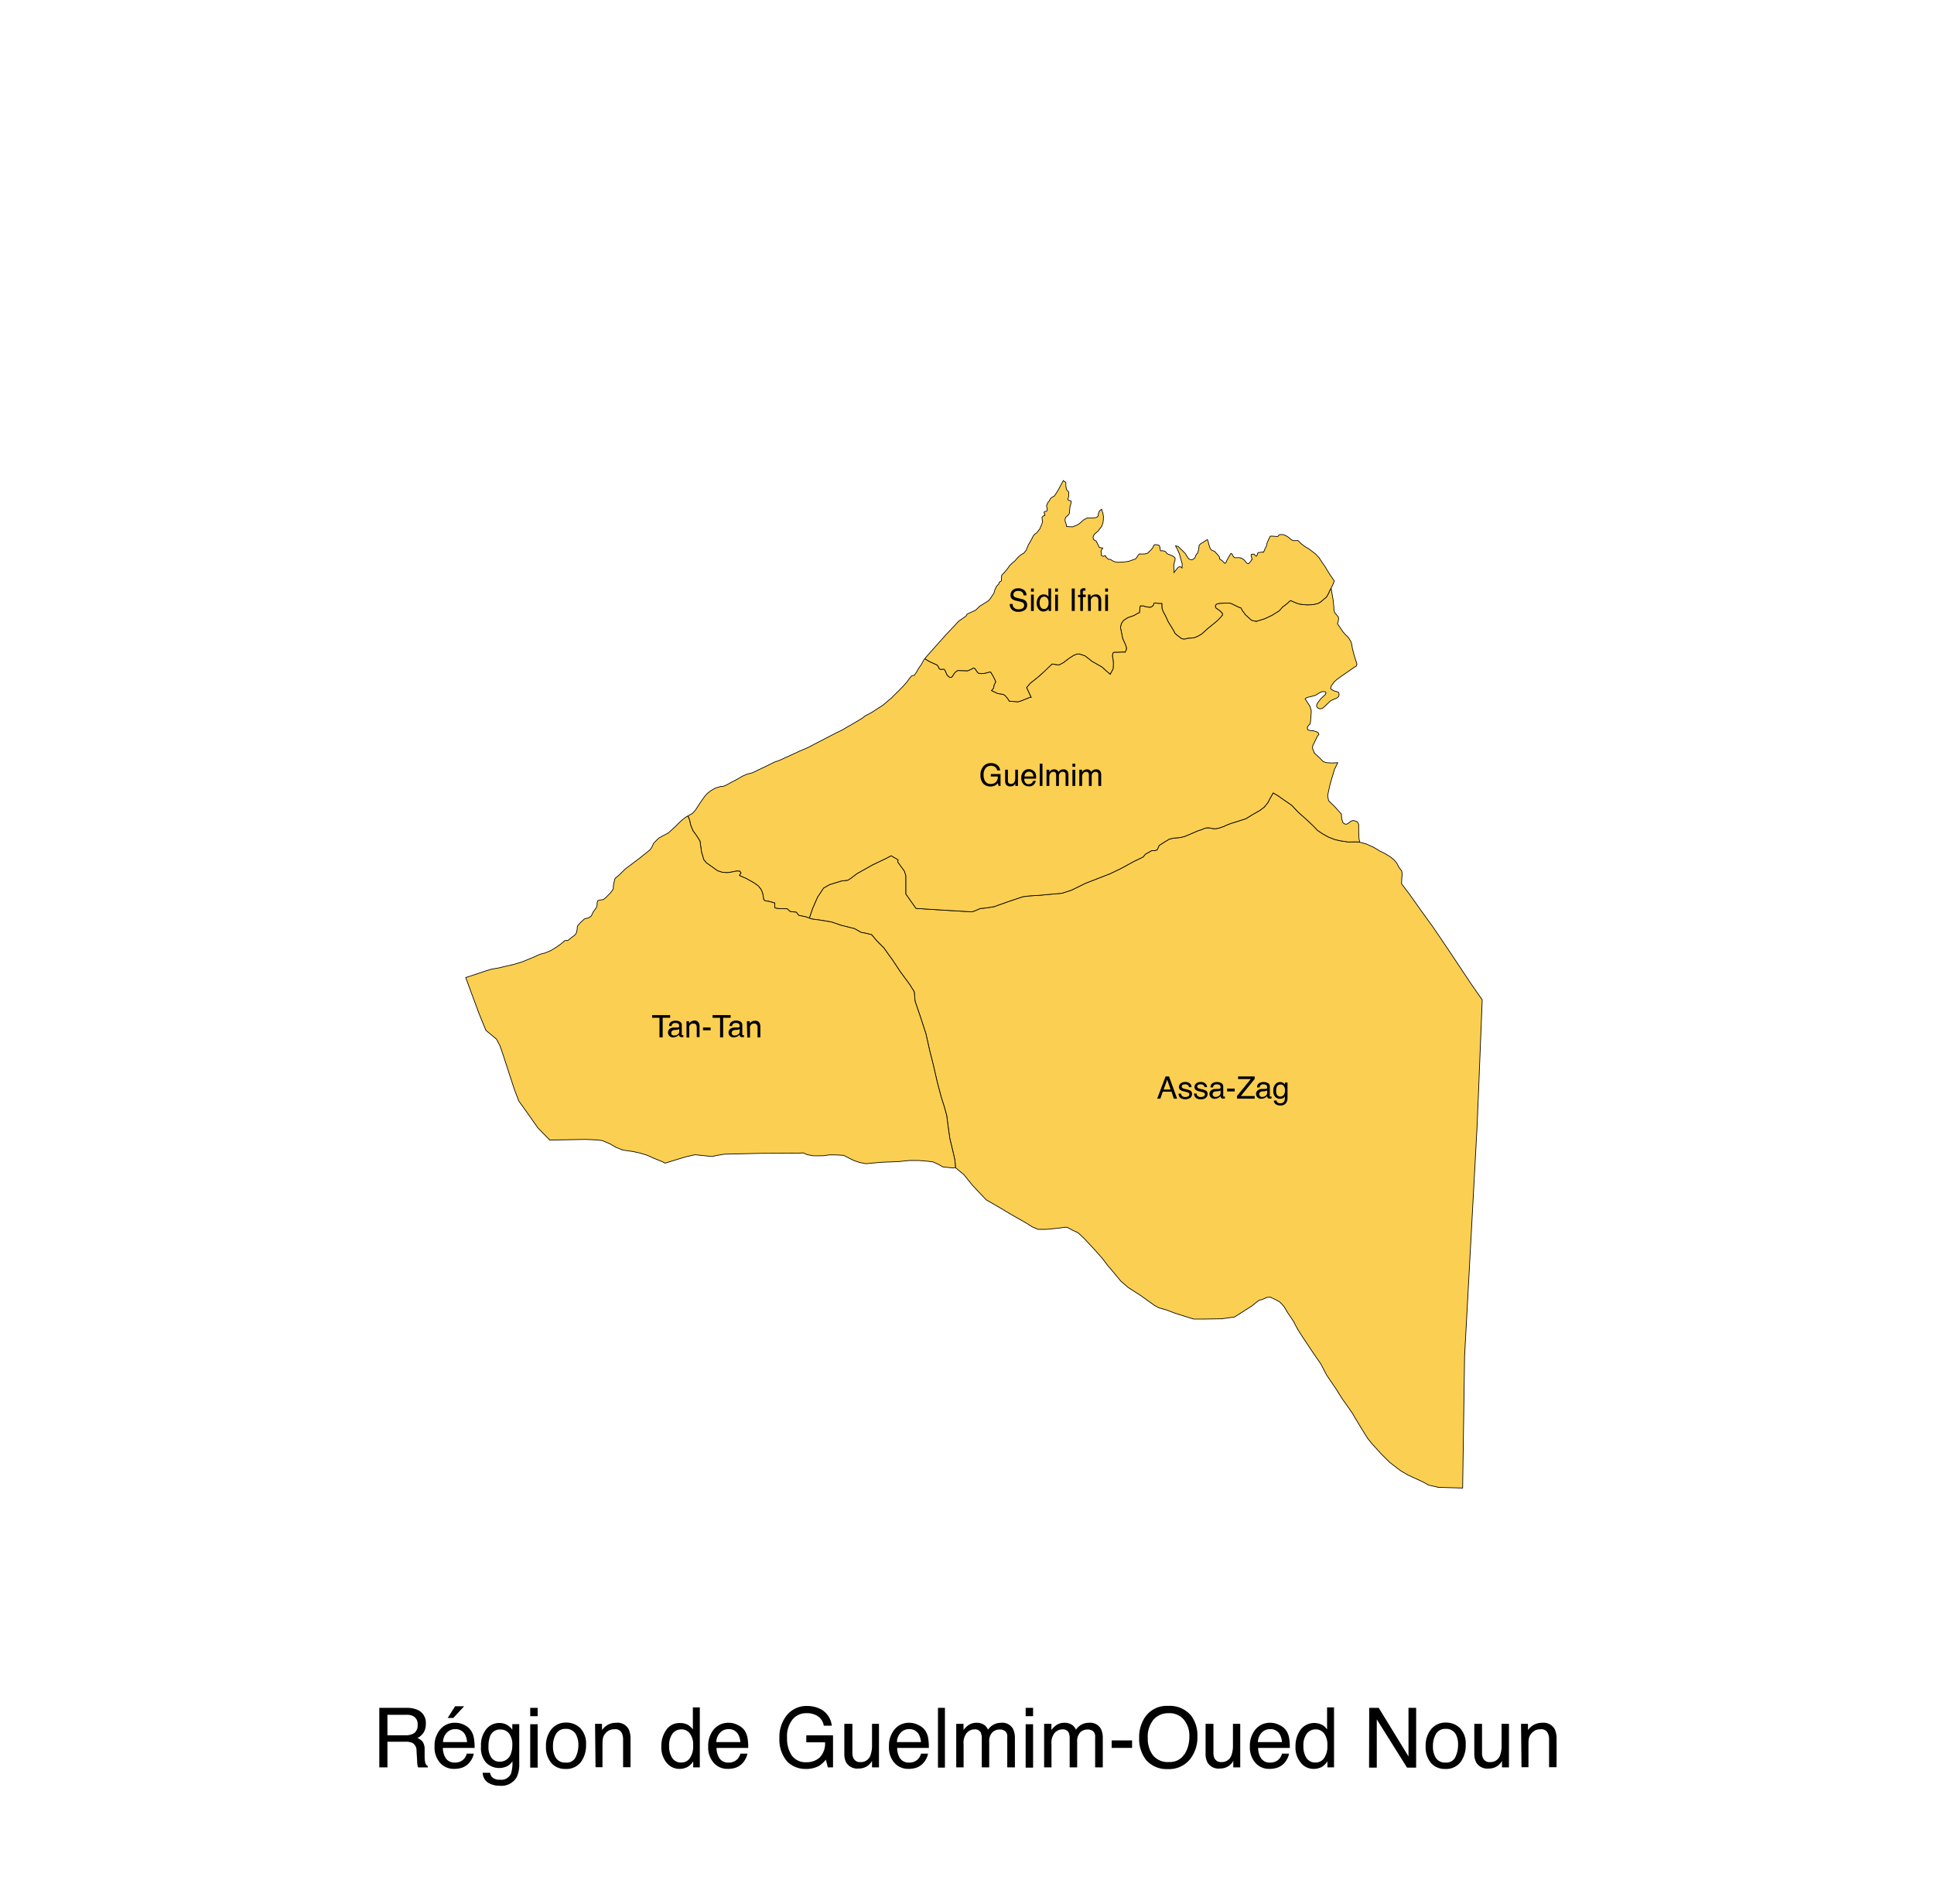 <svg id="Calque_1" data-name="Calque 1" xmlns="http://www.w3.org/2000/svg" viewBox="0 0 278.6 274.24"><defs><style>.cls-1{fill:#fbcf51;fill-rule:evenodd;}.cls-2{fill:none;stroke:#000;stroke-miterlimit:10;stroke-width:0.1px;}</style></defs><polygon class="cls-1" points="189.2 118.98 189.8 119.61 190.5 120.08 191.35 120.56 192.3 120.93 193.1 121.11 194.22 121.28 195.47 121.26 195.87 121.31 196.89 121.59 197.84 122.03 198.79 122.59 199.51 122.95 200.31 123.44 200.81 123.85 201.19 124.29 201.56 124.98 201.93 125.46 201.98 125.92 201.93 126.61 201.9 127.3 203.03 128.79 205.17 131.8 206.4 133.49 207.42 134.99 208.65 136.81 211.93 141.74 213.52 144.02 212.93 158.69 212.92 158.75 212.79 162.05 210.98 195.33 210.7 214.34 207.21 214.24 205.81 213.92 205.02 213.48 202.81 212.46 201.74 211.83 200.24 210.68 199.09 209.55 197.63 207.95 197 207.16 196.36 206.14 195.55 204.81 194.75 203.46 193.32 201.44 192.5 200.12 191.1 198.06 190.28 196.48 189.29 195.05 187.62 192.55 186.99 191.56 186.66 190.96 186.34 190.34 185.45 189.01 185.02 188.27 184.64 187.82 184.6 187.79 184.3 187.5 183.8 187.23 182.99 186.84 182.48 186.89 181.82 187.18 181.33 187.31 180.31 188.13 177.84 189.7 177.05 189.81 176.01 189.96 173.42 190 171.95 190 171.22 189.77 170.03 189.4 169.2 189.13 168.04 188.69 166.96 188.39 166.33 188.05 164.35 186.63 162.5 185.44 161.46 184.54 160.59 183.48 159.49 182.18 158.78 181.24 157.75 180.08 156.12 178.33 155.3 177.57 154.44 177.17 153.7 176.77 153.43 176.78 152.46 176.91 150.66 177.08 149.55 177.08 148.68 176.71 147.78 176.14 145.62 174.91 143.78 173.81 142.06 172.82 141.51 172.24 140.12 170.77 138.85 169.2 137.64 168.19 137.56 167.13 137.3 165.97 136.84 164.07 136.61 162.48 136.37 160.66 136.03 159.43 135.6 158.08 135.03 155.94 134.44 153.37 133.97 151.53 133.38 148.91 132.64 146.63 131.82 144.22 131.7 142.86 131.05 141.82 129.69 139.97 128.59 138.31 128.08 137.61 127.32 136.54 126.33 135.55 125.56 134.64 124.84 134.45 124.07 134.31 123.08 133.76 121.16 133.28 119.76 132.8 118.07 132.52 116.97 132.38 116.58 132.24 117.07 130.82 117.76 129.24 118.63 127.92 119.5 127.42 121.2 126.9 122.12 126.79 122.54 126.53 123.44 125.84 125.67 124.59 127.61 123.66 128.38 123.26 129.38 123.84 129.33 124.16 130.28 125.46 130.5 126.15 130.5 128.78 131.96 130.85 136.01 131.1 140.04 131.34 140.59 131.13 141.21 130.86 141.95 130.79 143.15 130.61 145.41 129.81 147.36 129.16 148.34 129.04 149.39 128.98 149.65 128.97 151.33 128.8 152.95 128.67 154.35 128.22 156.32 127.25 159.96 125.83 161.57 125.05 163.05 124.24 163.35 124.08 164.65 123.45 165.01 123.03 165.91 122.52 166.31 122.54 166.7 122.41 166.97 121.79 167.75 121.28 168.48 120.85 169.1 120.72 169.95 120.65 170.61 120.5 171.52 120.12 172.51 119.69 173.15 119.48 173.43 119.35 173.85 119.24 174.2 119.24 174.7 119.35 175.13 119.37 175.59 119.28 175.91 119.17 176.3 119.04 176.61 118.89 176.96 118.74 177.26 118.63 179.47 117.93 180.44 117.33 181.49 116.73 182.11 116.26 182.61 115.66 182.96 114.99 183.41 114.21 184.09 114.61 185.09 115.31 186.08 115.99 187.01 116.98 187.78 117.66 188.28 118.11 189.2 118.98"/><polygon class="cls-2" points="189.2 118.98 189.8 119.61 190.5 120.08 191.35 120.56 192.3 120.93 193.1 121.11 194.22 121.28 195.47 121.26 195.87 121.31 196.89 121.59 197.84 122.03 198.79 122.59 199.51 122.95 200.31 123.44 200.81 123.85 201.19 124.29 201.56 124.98 201.93 125.46 201.98 125.92 201.93 126.61 201.9 127.3 203.03 128.79 205.17 131.8 206.4 133.49 207.42 134.99 208.65 136.81 211.93 141.74 213.52 144.02 212.93 158.69 212.92 158.75 212.79 162.05 210.98 195.33 210.7 214.34 207.21 214.24 205.81 213.92 205.02 213.48 202.81 212.46 201.74 211.83 200.24 210.68 199.09 209.55 197.63 207.95 197 207.16 196.36 206.14 195.55 204.81 194.75 203.46 193.32 201.44 192.5 200.12 191.1 198.06 190.28 196.48 189.29 195.05 187.62 192.55 186.99 191.56 186.66 190.96 186.34 190.34 185.45 189.01 185.02 188.27 184.64 187.82 184.6 187.79 184.3 187.5 183.8 187.23 182.99 186.84 182.48 186.89 181.82 187.18 181.33 187.31 180.31 188.13 177.84 189.7 177.05 189.81 176.01 189.96 173.42 190 171.95 190 171.22 189.77 170.03 189.4 169.2 189.13 168.04 188.69 166.96 188.39 166.33 188.05 164.35 186.63 162.5 185.44 161.46 184.54 160.59 183.48 159.49 182.18 158.78 181.24 157.75 180.08 156.12 178.33 155.3 177.57 154.44 177.17 153.7 176.77 153.43 176.78 152.46 176.91 150.66 177.08 149.55 177.08 148.68 176.71 147.78 176.14 145.62 174.91 143.78 173.81 142.06 172.82 141.51 172.24 140.12 170.77 138.85 169.2 137.64 168.19 137.56 167.13 137.3 165.97 136.84 164.07 136.61 162.48 136.37 160.66 136.03 159.43 135.6 158.08 135.03 155.94 134.44 153.37 133.97 151.53 133.38 148.91 132.64 146.63 131.82 144.22 131.7 142.86 131.05 141.82 129.69 139.97 128.59 138.31 128.08 137.61 127.32 136.54 126.33 135.55 125.56 134.64 124.84 134.45 124.07 134.31 123.08 133.76 121.16 133.28 119.76 132.8 118.07 132.52 116.97 132.38 116.58 132.24 117.07 130.82 117.76 129.24 118.63 127.92 119.5 127.42 121.2 126.9 122.12 126.79 122.54 126.53 123.44 125.84 125.67 124.59 127.61 123.66 128.38 123.26 129.38 123.84 129.33 124.16 130.28 125.46 130.5 126.15 130.5 128.78 131.96 130.85 136.01 131.1 140.04 131.34 140.59 131.13 141.21 130.86 141.95 130.79 143.15 130.61 145.41 129.81 147.36 129.16 148.34 129.04 149.39 128.98 149.65 128.97 151.33 128.8 152.95 128.67 154.35 128.22 156.32 127.25 159.96 125.83 161.57 125.05 163.05 124.24 163.35 124.08 164.65 123.45 165.01 123.03 165.91 122.52 166.31 122.54 166.7 122.41 166.97 121.79 167.75 121.28 168.48 120.85 169.1 120.72 169.95 120.65 170.61 120.5 171.52 120.12 172.51 119.69 173.15 119.48 173.43 119.35 173.85 119.24 174.2 119.24 174.7 119.35 175.13 119.37 175.59 119.28 175.91 119.17 176.3 119.04 176.61 118.89 176.96 118.74 177.26 118.63 179.47 117.93 180.44 117.33 181.49 116.73 182.11 116.26 182.61 115.66 182.96 114.99 183.41 114.21 184.09 114.61 185.09 115.31 186.08 115.99 187.01 116.98 187.78 117.66 188.28 118.11 189.2 118.98"/><polygon class="cls-1" points="192.03 86.33 192.14 87.34 192.17 87.89 192.26 88.22 192.54 88.57 192.81 88.9 192.83 89.1 192.78 89.47 192.67 89.84 193.47 91.02 193.6 91.17 193.93 91.53 194.12 91.69 194.37 92.02 194.61 92.43 194.73 92.85 194.82 93.41 195.09 94.45 195.48 95.67 195.37 95.95 195.13 96.08 194.89 96.25 193.21 97.42 192.59 97.87 192.17 98.24 192.01 98.48 191.8 98.76 191.72 98.97 191.68 99.17 191.78 99.3 191.94 99.39 192.22 99.53 192.42 99.57 192.81 99.72 192.87 99.81 192.9 100.09 192.86 100.23 192.79 100.37 192.65 100.49 192.52 100.58 192.32 100.66 192.12 100.74 191.87 100.85 191.62 100.99 190.97 101.62 190.57 101.99 190.38 102.06 190.22 102.1 190.1 102.1 189.82 101.97 189.67 101.77 189.67 101.51 189.9 101.11 190.31 100.6 190.76 100.19 190.94 100.01 191.02 99.82 190.94 99.68 190.86 99.63 190.75 99.63 190.63 99.63 190.44 99.64 190.26 99.71 189.93 99.88 189.73 100.02 189.45 100.17 189.19 100.25 188.27 100.47 188.01 100.66 188.24 101.02 188.71 101.74 188.9 102.41 188.78 104 188.69 104.33 188.47 104.5 188.31 104.83 188.4 105.12 188.68 105.21 188.87 105.25 189.18 105.25 189.44 105.34 189.78 105.45 189.95 105.63 189.99 105.8 189.89 105.91 189.76 106.07 189.38 106.86 189.12 107.39 189.06 107.75 189.34 108.47 190.11 109.18 190.58 109.67 191.03 109.85 191.85 109.9 192.71 109.86 192.24 110.81 191.62 112.9 191.41 113.84 191.25 114.61 191.39 115.33 192.27 116.19 192.92 116.91 193.23 117.26 193.27 117.91 193.47 118.52 193.8 118.72 193.97 118.71 194.22 118.6 194.46 118.39 194.59 118.31 194.78 118.22 195.01 118.19 195.15 118.24 195.39 118.31 195.54 118.39 195.72 118.74 195.73 119.93 195.77 120.81 195.87 121.31 195.47 121.26 194.22 121.28 193.1 121.11 192.3 120.93 191.35 120.56 190.5 120.08 189.8 119.61 189.2 118.98 188.28 118.11 187.78 117.66 187.01 116.98 186.08 115.99 185.09 115.31 184.09 114.61 183.41 114.21 182.96 114.99 182.61 115.66 182.11 116.26 181.49 116.73 180.44 117.33 179.47 117.93 177.26 118.63 176.96 118.74 176.61 118.89 176.3 119.04 175.91 119.17 175.59 119.28 175.13 119.37 174.7 119.35 174.2 119.24 173.85 119.24 173.43 119.35 173.15 119.48 172.51 119.69 171.52 120.12 170.61 120.5 169.95 120.65 169.1 120.72 168.48 120.85 167.75 121.28 166.97 121.79 166.7 122.41 166.31 122.54 165.91 122.52 165.01 123.03 164.65 123.45 163.34 124.08 163.05 124.24 161.57 125.05 159.96 125.83 156.32 127.25 154.35 128.22 152.95 128.67 151.33 128.81 149.65 128.97 149.39 128.98 148.34 129.04 147.36 129.16 145.41 129.81 143.15 130.61 141.95 130.79 141.21 130.86 140.59 131.13 140.04 131.34 136.01 131.1 131.96 130.85 130.5 128.78 130.5 126.15 130.28 125.47 129.33 124.16 129.38 123.85 128.38 123.26 127.61 123.66 125.67 124.59 123.44 125.84 122.54 126.53 122.12 126.79 121.2 126.9 119.5 127.42 118.63 127.92 117.76 129.24 117.07 130.82 116.58 132.24 116.05 132.05 115.07 131.85 114.71 131.4 113.81 131.29 113.4 130.91 111.95 130.86 111.62 130.76 111.6 130.31 111.59 130.07 110.91 129.86 110.2 129.74 110.01 129.57 109.92 128.96 109.82 128.54 109.61 128.08 109.24 127.62 108.62 127.17 107.42 126.5 106.84 126.26 106.51 126.09 106.74 125.74 106.57 125.49 106.08 125.47 105.49 125.59 104.81 125.7 104.03 125.64 103.37 125.43 102.53 124.83 101.75 124.28 101.38 123.83 101.05 122.7 100.83 121.13 100.34 120.37 99.83 119.67 99.51 118.9 99.33 118.11 99.1 117.53 99.74 117.17 100.19 116.68 100.59 116.05 101.01 115.42 101.53 114.69 101.81 114.36 102.07 114.14 102.42 113.88 102.94 113.57 103.19 113.47 103.79 113.29 104.14 113.27 104.51 113.14 105.46 112.63 106.25 112.21 106.95 111.8 107.61 111.51 108.36 111.32 110.85 110.13 111.55 109.78 112.24 109.54 112.6 109.38 115.23 108.17 116.45 107.65 117.2 107.25 117.22 107.24 120.56 105.51 121.2 105.21 121.52 105.03 123.14 104.09 124.21 103.45 124.68 103.08 125.13 102.86 125.65 102.57 127.22 101.55 127.83 101.02 128.46 100.5 128.72 100.22 129.17 99.79 130.13 98.82 130.69 98.17 130.96 97.79 131.27 97.4 131.46 97.3 131.71 97.28 132.03 96.79 132.25 96.41 132.46 96.08 132.7 95.75 133.11 95.01 133.22 94.88 133.9 95.29 134.63 95.62 135 95.79 135.19 96.06 135.32 96.35 135.53 96.42 135.66 96.41 135.84 96.39 135.99 96.39 136.13 96.54 136.43 97.23 136.72 97.5 136.87 97.58 137 97.56 137.09 97.54 137.25 97.34 137.44 97.02 137.69 96.75 137.96 96.58 138.69 96.6 139.39 96.62 139.57 96.55 139.79 96.45 140.06 96.32 140.16 96.24 140.31 96.23 140.48 96.34 140.71 96.69 140.92 96.96 141.37 97.03 141.68 97 142.01 96.95 142.12 96.91 142.36 96.85 142.56 96.8 142.71 96.8 143.01 97.29 143.33 97.91 143.45 98.21 143.22 98.67 143.14 99.12 142.84 99.47 143.74 99.9 144.18 99.96 144.53 100.03 144.77 100.16 145.12 100.56 145.28 100.8 145.39 100.99 146.64 101.09 147.2 100.92 147.79 100.67 148.39 100.43 148.53 100.43 147.88 99.04 148.4 98.42 149.57 97.49 150.42 96.72 151.18 95.99 151.56 95.64 152.08 95.72 152.57 95.77 153.22 95.42 154.04 94.79 154.64 94.41 155.08 94.22 155.49 94.19 155.66 94.25 156.3 94.46 157.31 95.25 158.75 96.07 159.38 96.64 159.93 97.11 160.34 96.34 160.39 95.57 160.34 95.01 160.24 94.46 160.33 94.05 160.48 93.94 160.96 93.94 161.49 93.92 161.98 93.91 162.07 93.94 162.26 93.54 162.26 93.27 162.14 92.91 161.97 92.51 161.72 91.97 161.54 91.05 161.4 90.37 161.5 89.97 161.54 89.81 161.85 89.36 162.48 88.95 163.34 88.66 163.9 88.33 164.14 88.23 164.17 87.94 164.21 87.54 164.26 87.27 164.44 87.27 164.71 87.27 164.95 87.36 165.43 87.45 165.81 87.45 166.12 87.22 166.23 86.89 166.48 86.84 166.84 86.91 167.38 86.91 167.4 87.25 167.4 87.63 167.58 88.12 167.87 88.64 167.88 88.66 168.29 89.55 169.07 90.82 169.29 91.25 169.68 91.57 170.18 91.96 170.43 92.04 170.81 92.02 171.09 91.92 171.69 91.9 172.05 91.84 172.51 91.66 173.09 91.33 173.95 90.55 175.28 89.47 175.87 88.88 176.09 88.59 176.12 88.41 175.79 88.03 175.16 87.58 175.07 87.36 175.11 87.15 175.26 87.02 175.49 86.95 175.72 86.9 176.05 86.89 176.37 86.88 176.65 86.87 176.98 86.86 177.22 86.89 177.5 86.99 178.34 87.41 178.6 87.51 178.79 87.58 178.95 87.9 179.44 88.57 180.06 89.13 180.26 89.31 180.47 89.4 180.73 89.45 180.98 89.47 180.98 89.5 180.99 89.49 182.19 89.12 183.23 88.63 184.29 87.97 184.75 87.44 185.41 86.94 185.7 86.66 185.92 86.5 186.46 86.74 186.88 86.91 187.22 87.01 187.7 87.08 188.19 87.12 188.84 87.11 189.29 87.06 189.88 86.91 190.25 86.7 191.09 85.98 191.38 85.47 191.55 85.08 191.75 84.71 192.03 86.33"/><polygon class="cls-2" points="192.03 86.33 192.14 87.34 192.17 87.89 192.26 88.22 192.54 88.57 192.81 88.9 192.83 89.1 192.78 89.47 192.67 89.84 193.47 91.02 193.6 91.17 193.93 91.53 194.12 91.69 194.37 92.02 194.61 92.43 194.73 92.85 194.82 93.41 195.09 94.45 195.48 95.67 195.37 95.95 195.13 96.08 194.89 96.25 193.21 97.42 192.59 97.87 192.17 98.24 192.01 98.48 191.8 98.76 191.72 98.97 191.68 99.17 191.78 99.3 191.94 99.39 192.22 99.53 192.42 99.57 192.81 99.72 192.87 99.81 192.9 100.09 192.86 100.23 192.79 100.37 192.65 100.49 192.52 100.58 192.32 100.66 192.12 100.74 191.87 100.85 191.62 100.99 190.97 101.62 190.57 101.99 190.38 102.06 190.22 102.1 190.1 102.1 189.82 101.97 189.67 101.77 189.67 101.51 189.9 101.11 190.31 100.6 190.76 100.19 190.94 100.01 191.02 99.82 190.94 99.68 190.86 99.63 190.75 99.63 190.63 99.63 190.44 99.64 190.26 99.71 189.93 99.88 189.73 100.02 189.45 100.17 189.19 100.25 188.27 100.47 188.01 100.66 188.24 101.02 188.71 101.74 188.9 102.41 188.78 104 188.69 104.33 188.47 104.5 188.31 104.83 188.4 105.12 188.68 105.21 188.87 105.25 189.18 105.25 189.44 105.34 189.78 105.45 189.95 105.63 189.99 105.8 189.89 105.91 189.76 106.07 189.38 106.86 189.12 107.39 189.06 107.75 189.34 108.47 190.11 109.18 190.58 109.67 191.03 109.85 191.85 109.9 192.71 109.86 192.24 110.81 191.62 112.9 191.41 113.84 191.25 114.61 191.39 115.33 192.27 116.19 192.92 116.91 193.23 117.26 193.27 117.91 193.47 118.52 193.8 118.72 193.97 118.71 194.22 118.6 194.46 118.39 194.59 118.31 194.78 118.22 195.01 118.19 195.15 118.24 195.39 118.31 195.54 118.39 195.72 118.74 195.73 119.93 195.77 120.81 195.87 121.31 195.47 121.26 194.22 121.28 193.1 121.11 192.3 120.93 191.35 120.56 190.5 120.08 189.8 119.61 189.2 118.98 188.28 118.11 187.78 117.66 187.01 116.98 186.08 115.99 185.09 115.31 184.09 114.61 183.41 114.21 182.96 114.99 182.61 115.66 182.11 116.26 181.49 116.73 180.44 117.33 179.47 117.93 177.26 118.63 176.96 118.74 176.61 118.89 176.3 119.04 175.91 119.17 175.59 119.28 175.13 119.37 174.7 119.35 174.2 119.24 173.85 119.24 173.43 119.35 173.15 119.48 172.51 119.69 171.52 120.12 170.61 120.5 169.95 120.65 169.1 120.72 168.48 120.85 167.75 121.28 166.97 121.79 166.7 122.41 166.31 122.54 165.91 122.52 165.01 123.03 164.65 123.45 163.34 124.08 163.05 124.24 161.57 125.05 159.96 125.83 156.32 127.25 154.35 128.22 152.95 128.67 151.33 128.81 149.65 128.97 149.39 128.98 148.34 129.04 147.36 129.16 145.41 129.81 143.15 130.61 141.95 130.79 141.21 130.86 140.59 131.13 140.04 131.34 136.01 131.1 131.96 130.85 130.5 128.78 130.5 126.15 130.28 125.47 129.33 124.16 129.38 123.85 128.38 123.26 127.61 123.66 125.67 124.59 123.44 125.84 122.54 126.53 122.12 126.79 121.2 126.9 119.5 127.42 118.63 127.92 117.76 129.24 117.07 130.82 116.58 132.24 116.05 132.05 115.07 131.85 114.71 131.4 113.81 131.29 113.4 130.91 111.95 130.86 111.62 130.76 111.6 130.31 111.59 130.07 110.91 129.86 110.2 129.74 110.01 129.57 109.92 128.96 109.82 128.54 109.61 128.08 109.24 127.62 108.62 127.17 107.42 126.5 106.84 126.26 106.51 126.09 106.74 125.74 106.57 125.49 106.08 125.47 105.49 125.59 104.81 125.7 104.03 125.64 103.37 125.43 102.53 124.83 101.75 124.28 101.38 123.83 101.05 122.7 100.83 121.13 100.34 120.37 99.83 119.67 99.51 118.9 99.33 118.11 99.1 117.53 99.74 117.17 100.19 116.68 100.59 116.05 101.01 115.42 101.53 114.69 101.81 114.36 102.07 114.14 102.42 113.88 102.94 113.57 103.19 113.47 103.79 113.29 104.14 113.27 104.51 113.14 105.46 112.63 106.25 112.21 106.95 111.8 107.61 111.51 108.36 111.32 110.85 110.13 111.55 109.78 112.24 109.54 112.6 109.38 115.23 108.17 116.45 107.65 117.2 107.25 117.22 107.24 120.56 105.51 121.2 105.21 121.52 105.03 123.14 104.09 124.21 103.45 124.68 103.08 125.13 102.86 125.65 102.57 127.22 101.55 127.83 101.02 128.46 100.5 128.72 100.22 129.17 99.79 130.13 98.82 130.69 98.17 130.96 97.79 131.27 97.4 131.46 97.3 131.71 97.28 132.03 96.79 132.25 96.41 132.46 96.08 132.7 95.75 133.11 95.01 133.22 94.88 133.9 95.29 134.63 95.62 135 95.79 135.19 96.06 135.32 96.35 135.53 96.42 135.66 96.41 135.84 96.39 135.99 96.39 136.13 96.54 136.43 97.23 136.72 97.5 136.87 97.58 137 97.56 137.09 97.54 137.25 97.34 137.44 97.02 137.69 96.75 137.96 96.58 138.69 96.6 139.39 96.62 139.57 96.55 139.79 96.45 140.06 96.32 140.16 96.24 140.31 96.23 140.48 96.34 140.71 96.69 140.92 96.96 141.37 97.03 141.68 97 142.01 96.95 142.12 96.91 142.36 96.85 142.56 96.8 142.71 96.8 143.01 97.29 143.33 97.91 143.45 98.21 143.22 98.67 143.14 99.12 142.84 99.47 143.74 99.9 144.18 99.96 144.53 100.03 144.77 100.16 145.12 100.56 145.28 100.8 145.39 100.99 146.64 101.09 147.2 100.92 147.79 100.67 148.39 100.43 148.53 100.43 147.88 99.04 148.4 98.42 149.57 97.49 150.42 96.72 151.18 95.99 151.56 95.64 152.08 95.72 152.57 95.77 153.22 95.42 154.04 94.79 154.64 94.41 155.08 94.22 155.49 94.19 155.66 94.25 156.3 94.46 157.31 95.25 158.75 96.07 159.38 96.64 159.93 97.11 160.34 96.34 160.39 95.57 160.34 95.01 160.24 94.46 160.33 94.05 160.48 93.94 160.96 93.94 161.49 93.92 161.98 93.91 162.07 93.94 162.26 93.54 162.26 93.27 162.14 92.91 161.97 92.51 161.72 91.97 161.54 91.05 161.4 90.37 161.5 89.97 161.54 89.81 161.85 89.36 162.48 88.95 163.34 88.66 163.9 88.33 164.14 88.23 164.17 87.94 164.21 87.54 164.26 87.27 164.44 87.27 164.71 87.27 164.95 87.36 165.43 87.45 165.81 87.45 166.12 87.22 166.23 86.89 166.48 86.84 166.84 86.91 167.38 86.91 167.4 87.25 167.4 87.63 167.58 88.12 167.87 88.64 167.88 88.66 168.29 89.55 169.07 90.82 169.29 91.25 169.68 91.57 170.18 91.96 170.43 92.04 170.81 92.02 171.09 91.92 171.69 91.9 172.05 91.84 172.51 91.66 173.09 91.33 173.95 90.55 175.28 89.47 175.87 88.88 176.09 88.59 176.12 88.41 175.79 88.03 175.16 87.58 175.07 87.36 175.11 87.15 175.26 87.02 175.49 86.95 175.72 86.9 176.05 86.89 176.37 86.88 176.65 86.87 176.98 86.86 177.22 86.89 177.5 86.99 178.34 87.41 178.6 87.51 178.79 87.58 178.95 87.9 179.44 88.57 180.06 89.13 180.26 89.31 180.47 89.4 180.73 89.45 180.98 89.47 180.98 89.5 180.99 89.49 182.19 89.12 183.23 88.63 184.29 87.97 184.75 87.44 185.41 86.94 185.7 86.66 185.92 86.5 186.46 86.74 186.88 86.91 187.22 87.01 187.7 87.08 188.19 87.12 188.84 87.11 189.29 87.06 189.88 86.91 190.25 86.7 191.09 85.98 191.38 85.47 191.55 85.08 191.75 84.71 192.03 86.33"/><polygon class="cls-1" points="153.83 75.85 154.51 75.89 154.79 75.77 155.13 75.64 155.52 75.4 155.77 75.17 156.1 74.89 156.5 74.66 156.62 74.61 156.94 74.61 157.12 74.61 157.41 74.61 157.67 74.58 157.83 74.56 158.01 74.51 158.14 74.37 158.22 74.22 158.22 73.99 158.29 73.8 158.38 73.62 158.5 73.48 158.58 73.43 158.64 73.39 158.68 73.35 158.88 73.94 158.96 74.41 158.94 74.92 158.88 75.33 158.72 75.78 158.21 76.47 157.66 76.95 157.49 77.22 157.46 77.48 157.55 77.73 157.92 77.95 158.37 78.86 158.86 78.94 158.82 79 158.72 79.16 158.59 79.41 158.67 79.69 158.64 79.99 158.91 80.14 159.25 80.03 159.31 80.23 159.66 80.56 159.95 80.57 160.29 80.79 160.57 80.91 160.94 80.99 161.5 80.97 161.84 80.95 162.37 80.89 162.67 80.83 163.26 80.61 163.54 80.53 163.76 80.3 163.92 80.02 164.1 79.8 164.51 79.8 164.79 79.8 165.17 79.74 165.4 79.62 165.6 79.4 165.84 79.17 166.08 78.87 166.19 78.59 166.33 78.46 166.38 78.46 166.63 78.46 166.92 78.52 167.03 78.64 167.1 78.87 167.12 79.09 167.17 79.33 167.35 79.33 167.51 79.33 167.73 79.38 167.89 79.45 167.93 79.52 168.05 79.67 168.23 79.81 168.63 79.95 169.08 80.17 169.28 80.39 169.28 80.53 169.26 80.74 169.19 80.92 169.09 81.38 169.09 81.58 169.13 81.92 169.13 82.32 169.12 82.46 169.33 82.2 169.52 81.95 169.64 81.81 169.79 81.68 169.92 81.64 170.08 81.65 170.28 81.81 170.3 81.22 170.1 80.55 170.01 80.17 169.89 79.78 169.78 79.5 169.64 79.2 169.55 78.99 169.41 78.76 169.34 78.63 169.71 78.7 170.01 79 170.37 79.34 170.78 79.77 171.06 80.26 171.29 80.53 171.54 80.62 171.75 80.62 172.1 80.4 172.31 79.91 172.56 79.59 172.65 79.2 172.71 78.84 172.74 78.54 172.97 78.31 173.48 78.01 173.73 77.83 173.93 77.73 174.04 78 174.13 78.4 174.25 78.78 174.38 79.06 174.5 79.22 174.97 79.42 175.37 79.86 175.66 80.2 175.69 80.51 175.78 80.56 175.8 80.59 175.85 80.61 175.89 80.65 175.94 80.66 175.97 80.69 175.99 80.71 176.03 80.74 176.08 80.78 176.12 80.81 176.2 80.91 176.27 80.96 176.35 81.07 176.37 81.09 176.4 81.11 176.42 81.13 176.44 81.13 176.46 81.13 176.48 81.13 176.5 81.13 176.51 81.12 176.51 81.11 176.55 81.09 176.58 81.05 176.61 81 176.61 80.98 176.66 80.93 176.66 80.9 176.68 80.85 176.72 80.73 176.87 80.49 177.02 80.18 177.08 80.11 177.1 80.07 177.15 79.99 177.17 79.96 177.22 79.85 177.24 79.81 177.26 79.79 177.29 79.75 177.3 79.75 177.31 79.74 177.34 79.73 177.35 79.73 177.4 79.74 177.43 79.75 177.43 79.77 177.44 79.78 177.46 79.78 177.47 79.81 177.49 79.82 177.5 79.84 177.55 79.94 177.6 80.01 177.63 80.08 177.66 80.14 177.85 80.33 177.93 80.33 178.03 80.33 178.22 80.33 178.38 80.33 178.43 80.33 178.5 80.33 178.58 80.33 178.64 80.34 178.71 80.37 178.74 80.37 178.81 80.4 178.89 80.43 178.93 80.44 178.98 80.49 179.07 80.52 179.13 80.59 179.18 80.62 179.2 80.65 179.3 80.73 179.34 80.78 179.36 80.8 179.4 80.86 179.44 80.92 179.49 80.97 179.54 81.05 179.6 81.1 179.78 81.19 179.79 81.19 179.8 81.19 179.81 81.19 179.87 81.17 179.88 81.16 179.91 81.15 179.93 81.13 179.94 81.11 179.97 81.08 180.01 81.04 180.04 81 180.06 80.98 180.09 80.95 180.19 80.83 180.22 80.76 180.26 80.69 180.27 80.67 180.28 80.63 180.32 80.6 180.34 80.59 180.39 80.57 180.35 80.45 180.29 80.29 180.24 80.16 180.24 80.03 180.24 79.87 180.37 79.82 180.5 79.82 180.66 79.82 180.71 79.87 180.74 79.93 180.82 80 180.93 80.11 180.98 80.11 181.13 79.9 181.13 79.87 181.21 79.61 181.26 79.58 181.42 79.58 181.74 79.53 181.76 79.53 182.03 79.53 182.05 79.45 182.13 79.32 182.18 79.17 182.26 78.98 182.42 78.69 182.52 78.25 182.71 77.78 182.98 77.24 183.17 77.22 184.04 77.28 184.3 77.03 184.39 77.01 184.68 76.99 184.94 77.03 185.33 77.21 185.64 77.41 185.87 77.62 186.1 77.78 186.35 77.87 186.56 77.87 186.97 77.85 187.13 78.01 187.42 78.3 188.07 78.79 188.43 78.99 188.52 79.04 189 79.4 189.53 79.81 190 80.31 190.37 80.88 190.89 81.64 191.49 82.63 192.21 83.68 191.95 84.33 191.75 84.71 191.55 85.08 191.38 85.47 191.09 85.98 190.25 86.7 189.88 86.91 189.29 87.06 188.84 87.11 188.19 87.12 187.7 87.08 187.22 87.01 186.88 86.91 186.46 86.74 185.92 86.5 185.7 86.66 185.41 86.94 184.75 87.44 184.29 87.97 183.23 88.63 182.19 89.12 180.99 89.49 180.98 89.5 180.98 89.48 180.73 89.45 180.47 89.4 180.26 89.31 180.06 89.13 179.44 88.57 178.95 87.91 178.79 87.58 178.6 87.51 178.35 87.41 177.5 86.99 177.22 86.89 176.98 86.86 176.65 86.87 176.37 86.88 176.05 86.89 175.72 86.9 175.49 86.95 175.26 87.02 175.11 87.15 175.07 87.36 175.16 87.58 175.79 88.03 176.12 88.41 176.09 88.59 175.87 88.88 175.28 89.47 173.95 90.55 173.09 91.33 172.51 91.66 172.05 91.84 171.69 91.9 171.09 91.92 170.81 92.03 170.43 92.04 170.18 91.96 169.68 91.57 169.29 91.25 169.07 90.82 168.29 89.55 167.88 88.66 167.87 88.64 167.58 88.12 167.4 87.63 167.4 87.25 167.38 86.91 166.84 86.91 166.48 86.84 166.23 86.89 166.12 87.22 165.81 87.45 165.43 87.45 164.95 87.36 164.71 87.27 164.44 87.27 164.26 87.27 164.21 87.54 164.17 87.94 164.14 88.24 163.9 88.33 163.34 88.66 162.48 88.95 161.85 89.36 161.54 89.81 161.5 89.97 161.4 90.37 161.54 91.05 161.72 91.97 161.97 92.51 162.14 92.91 162.26 93.27 162.26 93.54 162.07 93.94 161.98 93.91 161.49 93.92 160.96 93.94 160.48 93.94 160.33 94.05 160.24 94.46 160.34 95.01 160.39 95.57 160.35 96.34 159.93 97.11 159.38 96.64 158.75 96.07 157.31 95.25 156.3 94.46 155.66 94.25 155.49 94.19 155.08 94.22 154.64 94.41 154.04 94.79 153.22 95.42 152.57 95.77 152.08 95.72 151.56 95.64 151.18 95.99 150.42 96.73 149.57 97.49 148.4 98.42 147.88 99.04 148.53 100.43 148.39 100.43 147.79 100.67 147.2 100.92 146.64 101.09 145.39 100.99 145.28 100.8 145.12 100.56 144.77 100.16 144.53 100.03 144.18 99.96 143.74 99.9 142.84 99.47 143.14 99.12 143.22 98.67 143.45 98.21 143.33 97.91 143.01 97.29 142.71 96.8 142.56 96.8 142.36 96.85 142.12 96.91 142.01 96.95 141.68 97 141.37 97.03 140.92 96.96 140.71 96.69 140.48 96.34 140.31 96.23 140.16 96.24 140.06 96.32 139.79 96.45 139.57 96.55 139.39 96.62 138.69 96.6 137.96 96.58 137.69 96.75 137.44 97.02 137.25 97.34 137.09 97.54 137 97.56 136.87 97.58 136.72 97.5 136.43 97.23 136.13 96.54 135.99 96.39 135.84 96.39 135.66 96.41 135.53 96.42 135.32 96.35 135.19 96.06 135 95.79 134.63 95.62 133.9 95.29 133.22 94.88 133.54 94.49 134.67 93.22 135.28 92.53 135.83 91.92 136.18 91.52 137.76 89.85 138.1 89.48 138.89 88.93 139.19 88.7 139.25 88.55 139.35 88.43 139.42 88.4 140.51 87.91 141.16 87.3 142.02 86.77 142.39 86.53 142.64 86.25 142.82 85.97 143.19 85.42 143.31 84.96 143.5 84.56 143.65 84.34 143.66 84.33 143.87 84.12 143.96 83.85 144.24 83.69 144.27 83.42 144.27 83.11 144.3 82.86 144.79 82.34 145.16 81.88 145.41 81.51 145.72 81.2 145.94 81 146.24 80.75 146.57 80.36 146.96 80 147.16 79.85 147.47 79.69 147.83 79.25 147.99 78.84 148.14 78.48 148.42 78.02 148.63 77.63 148.83 77.22 149.09 76.91 149.3 76.78 149.5 76.55 149.79 76.17 149.87 75.98 149.94 75.8 150.05 75.58 150.13 75.33 150.16 75.14 150.15 74.98 150.1 74.51 150.22 74.38 150.35 74.28 150.51 74.26 150.51 74.07 150.41 73.88 150.43 73.73 150.53 73.67 150.72 73.65 150.81 73.59 150.87 73.36 150.81 73.13 150.77 72.96 150.77 72.81 150.94 72.39 151.19 72.1 151.29 71.87 151.44 71.7 151.65 71.57 151.92 71.41 152.09 71.14 152.32 70.78 152.55 70.38 152.89 69.74 152.95 69.62 153.08 69.39 153.17 69.24 153.17 69.23 153.44 69.41 153.54 69.52 153.54 69.68 153.54 69.92 153.56 70.13 153.6 70.35 153.65 70.51 153.75 70.65 153.85 70.74 153.93 70.84 153.96 70.99 153.95 71.28 153.94 71.52 153.91 71.66 153.83 71.89 153.89 72.04 154 72.07 154.18 72.12 154.3 72.19 154.3 72.33 154.26 72.58 154.18 72.84 154.14 72.99 154.1 73.31 154.07 73.69 154.07 73.88 153.95 74.12 153.8 74.27 153.65 74.39 153.52 74.52 153.43 74.8 153.43 75.03 153.54 75.37 153.65 75.67 153.64 75.84 153.83 75.85"/><polygon class="cls-2" points="153.83 75.85 154.51 75.89 154.79 75.77 155.13 75.64 155.52 75.4 155.77 75.17 156.1 74.89 156.5 74.66 156.62 74.61 156.94 74.61 157.12 74.61 157.41 74.61 157.67 74.58 157.83 74.56 158.01 74.51 158.14 74.37 158.22 74.22 158.22 73.99 158.29 73.8 158.38 73.62 158.5 73.48 158.58 73.43 158.64 73.39 158.68 73.35 158.88 73.94 158.96 74.41 158.94 74.92 158.88 75.33 158.72 75.78 158.21 76.47 157.66 76.95 157.49 77.22 157.46 77.48 157.55 77.73 157.92 77.95 158.37 78.86 158.86 78.94 158.82 79 158.72 79.16 158.59 79.41 158.67 79.69 158.64 79.99 158.91 80.14 159.25 80.03 159.31 80.23 159.66 80.56 159.95 80.57 160.29 80.79 160.57 80.91 160.94 80.99 161.5 80.97 161.84 80.95 162.37 80.89 162.67 80.83 163.26 80.61 163.54 80.53 163.76 80.3 163.92 80.02 164.1 79.8 164.51 79.8 164.79 79.8 165.17 79.74 165.4 79.62 165.6 79.4 165.84 79.17 166.08 78.87 166.19 78.59 166.33 78.46 166.38 78.46 166.63 78.46 166.92 78.52 167.03 78.64 167.1 78.87 167.12 79.09 167.17 79.33 167.35 79.33 167.51 79.33 167.73 79.38 167.89 79.45 167.93 79.52 168.05 79.67 168.23 79.81 168.63 79.95 169.08 80.17 169.28 80.39 169.28 80.53 169.26 80.74 169.19 80.92 169.09 81.38 169.09 81.58 169.13 81.92 169.13 82.32 169.12 82.46 169.33 82.2 169.52 81.95 169.64 81.81 169.79 81.68 169.92 81.64 170.08 81.65 170.28 81.81 170.3 81.22 170.1 80.55 170.01 80.17 169.89 79.78 169.78 79.5 169.64 79.2 169.55 78.99 169.41 78.76 169.34 78.63 169.71 78.7 170.01 79 170.37 79.34 170.78 79.77 171.06 80.26 171.29 80.53 171.54 80.62 171.75 80.62 172.1 80.4 172.31 79.91 172.56 79.59 172.65 79.2 172.71 78.84 172.74 78.54 172.97 78.31 173.48 78.01 173.73 77.83 173.93 77.73 174.04 78 174.13 78.4 174.25 78.78 174.38 79.06 174.5 79.22 174.97 79.42 175.37 79.86 175.66 80.2 175.69 80.51 175.78 80.56 175.8 80.59 175.85 80.61 175.89 80.65 175.94 80.66 175.97 80.69 175.99 80.71 176.03 80.74 176.08 80.78 176.12 80.81 176.2 80.91 176.27 80.96 176.35 81.07 176.37 81.09 176.4 81.11 176.42 81.13 176.44 81.13 176.46 81.13 176.48 81.13 176.5 81.13 176.51 81.12 176.51 81.11 176.55 81.09 176.58 81.05 176.61 81 176.61 80.98 176.66 80.93 176.66 80.9 176.68 80.85 176.72 80.73 176.87 80.49 177.02 80.18 177.08 80.11 177.1 80.07 177.15 79.99 177.17 79.96 177.22 79.85 177.24 79.81 177.26 79.79 177.29 79.75 177.3 79.75 177.31 79.74 177.34 79.73 177.35 79.73 177.4 79.74 177.43 79.75 177.43 79.77 177.44 79.78 177.46 79.78 177.47 79.81 177.49 79.82 177.5 79.84 177.55 79.94 177.6 80.01 177.63 80.08 177.66 80.14 177.85 80.33 177.93 80.33 178.03 80.33 178.22 80.33 178.38 80.33 178.43 80.33 178.5 80.33 178.58 80.33 178.64 80.34 178.71 80.37 178.74 80.37 178.81 80.4 178.89 80.43 178.93 80.44 178.98 80.49 179.07 80.52 179.13 80.59 179.18 80.62 179.2 80.65 179.3 80.73 179.34 80.78 179.36 80.8 179.4 80.86 179.44 80.92 179.49 80.97 179.54 81.05 179.6 81.1 179.78 81.19 179.79 81.19 179.8 81.19 179.81 81.19 179.87 81.17 179.88 81.16 179.91 81.15 179.93 81.13 179.94 81.11 179.97 81.08 180.01 81.04 180.04 81 180.06 80.98 180.09 80.95 180.19 80.83 180.22 80.76 180.26 80.69 180.27 80.67 180.28 80.63 180.32 80.6 180.34 80.59 180.39 80.57 180.35 80.45 180.29 80.29 180.24 80.16 180.24 80.03 180.24 79.87 180.37 79.82 180.5 79.82 180.66 79.82 180.71 79.87 180.74 79.93 180.82 80 180.93 80.11 180.98 80.11 181.13 79.9 181.13 79.87 181.21 79.61 181.26 79.58 181.42 79.58 181.74 79.53 181.76 79.53 182.03 79.53 182.05 79.45 182.13 79.32 182.18 79.17 182.26 78.98 182.42 78.69 182.52 78.25 182.71 77.78 182.98 77.24 183.17 77.22 184.04 77.28 184.3 77.03 184.39 77.01 184.68 76.99 184.94 77.03 185.33 77.21 185.64 77.41 185.87 77.62 186.1 77.78 186.35 77.87 186.56 77.87 186.97 77.85 187.13 78.01 187.42 78.3 188.07 78.79 188.43 78.99 188.52 79.04 189 79.4 189.53 79.81 190 80.31 190.37 80.88 190.89 81.64 191.49 82.63 192.21 83.68 191.95 84.33 191.75 84.71 191.55 85.08 191.38 85.47 191.09 85.98 190.25 86.7 189.88 86.91 189.29 87.06 188.84 87.11 188.19 87.12 187.7 87.08 187.22 87.01 186.88 86.91 186.46 86.74 185.92 86.5 185.7 86.66 185.41 86.94 184.75 87.44 184.29 87.97 183.23 88.63 182.19 89.12 180.99 89.49 180.98 89.5 180.98 89.48 180.73 89.45 180.47 89.4 180.26 89.31 180.06 89.13 179.44 88.57 178.95 87.91 178.79 87.58 178.6 87.51 178.35 87.41 177.5 86.99 177.22 86.89 176.98 86.86 176.65 86.87 176.37 86.88 176.05 86.89 175.72 86.9 175.49 86.95 175.26 87.02 175.11 87.15 175.07 87.36 175.16 87.58 175.79 88.03 176.12 88.41 176.09 88.59 175.87 88.88 175.28 89.47 173.95 90.55 173.09 91.33 172.51 91.66 172.05 91.84 171.69 91.9 171.09 91.92 170.81 92.03 170.43 92.04 170.18 91.96 169.68 91.57 169.29 91.25 169.07 90.82 168.29 89.55 167.88 88.66 167.87 88.64 167.58 88.12 167.4 87.63 167.4 87.25 167.38 86.91 166.84 86.91 166.48 86.84 166.23 86.89 166.12 87.22 165.81 87.45 165.43 87.45 164.95 87.36 164.71 87.27 164.44 87.27 164.26 87.27 164.21 87.54 164.17 87.94 164.14 88.24 163.9 88.33 163.34 88.66 162.48 88.95 161.85 89.36 161.54 89.81 161.5 89.97 161.4 90.37 161.54 91.05 161.72 91.97 161.97 92.51 162.14 92.91 162.26 93.27 162.26 93.54 162.07 93.94 161.98 93.91 161.49 93.92 160.96 93.94 160.48 93.94 160.33 94.05 160.24 94.46 160.34 95.01 160.39 95.57 160.35 96.34 159.93 97.11 159.38 96.64 158.75 96.07 157.31 95.25 156.3 94.46 155.66 94.25 155.49 94.19 155.08 94.22 154.64 94.41 154.04 94.79 153.22 95.42 152.57 95.77 152.08 95.72 151.56 95.64 151.18 95.99 150.42 96.73 149.57 97.49 148.4 98.42 147.88 99.04 148.53 100.43 148.39 100.43 147.79 100.67 147.2 100.92 146.64 101.09 145.39 100.99 145.28 100.8 145.12 100.56 144.77 100.16 144.53 100.03 144.18 99.96 143.74 99.9 142.84 99.47 143.14 99.12 143.22 98.67 143.45 98.21 143.33 97.91 143.01 97.29 142.71 96.8 142.56 96.8 142.36 96.85 142.12 96.91 142.01 96.95 141.68 97 141.37 97.03 140.92 96.96 140.71 96.69 140.48 96.34 140.31 96.23 140.16 96.24 140.06 96.32 139.79 96.45 139.57 96.55 139.39 96.62 138.69 96.6 137.96 96.58 137.69 96.75 137.44 97.02 137.25 97.34 137.09 97.54 137 97.56 136.87 97.58 136.72 97.5 136.43 97.23 136.13 96.54 135.99 96.39 135.84 96.39 135.66 96.41 135.53 96.42 135.32 96.35 135.19 96.06 135 95.79 134.63 95.62 133.9 95.29 133.22 94.88 133.54 94.49 134.67 93.22 135.28 92.53 135.83 91.92 136.18 91.52 137.76 89.85 138.1 89.48 138.89 88.93 139.19 88.7 139.25 88.55 139.35 88.43 139.42 88.4 140.51 87.91 141.16 87.3 142.02 86.77 142.39 86.53 142.64 86.25 142.82 85.97 143.19 85.42 143.31 84.96 143.5 84.56 143.65 84.34 143.66 84.33 143.87 84.12 143.96 83.85 144.24 83.69 144.27 83.42 144.27 83.11 144.3 82.86 144.79 82.34 145.16 81.88 145.41 81.51 145.72 81.2 145.94 81 146.24 80.75 146.57 80.36 146.96 80 147.16 79.85 147.47 79.69 147.83 79.25 147.99 78.84 148.14 78.48 148.42 78.02 148.63 77.63 148.83 77.22 149.09 76.91 149.3 76.78 149.5 76.55 149.79 76.17 149.87 75.98 149.94 75.8 150.05 75.58 150.13 75.33 150.16 75.14 150.15 74.98 150.1 74.51 150.22 74.38 150.35 74.28 150.51 74.26 150.51 74.07 150.41 73.88 150.43 73.73 150.53 73.67 150.72 73.65 150.81 73.59 150.87 73.36 150.81 73.13 150.77 72.96 150.77 72.81 150.94 72.39 151.19 72.1 151.29 71.87 151.44 71.7 151.65 71.57 151.92 71.41 152.09 71.14 152.32 70.78 152.55 70.38 152.89 69.74 152.95 69.62 153.08 69.39 153.17 69.24 153.17 69.23 153.44 69.41 153.54 69.52 153.54 69.68 153.54 69.92 153.56 70.13 153.6 70.35 153.65 70.51 153.75 70.65 153.85 70.74 153.93 70.84 153.96 70.99 153.95 71.28 153.94 71.52 153.91 71.66 153.83 71.89 153.89 72.04 154 72.07 154.18 72.12 154.3 72.19 154.3 72.33 154.26 72.58 154.18 72.84 154.14 72.99 154.1 73.31 154.07 73.69 154.07 73.88 153.95 74.12 153.8 74.27 153.65 74.39 153.52 74.52 153.43 74.8 153.43 75.03 153.54 75.37 153.65 75.67 153.64 75.84 153.83 75.85"/><polygon class="cls-1" points="104.03 125.64 104.81 125.7 105.49 125.59 106.08 125.47 106.57 125.49 106.74 125.74 106.51 126.09 106.84 126.26 107.42 126.5 108.62 127.17 109.24 127.62 109.61 128.08 109.82 128.54 109.92 128.96 110.01 129.57 110.2 129.74 110.91 129.87 111.59 130.07 111.6 130.31 111.62 130.76 111.95 130.86 113.4 130.91 113.81 131.29 114.71 131.4 115.07 131.85 116.05 132.05 116.58 132.24 116.97 132.38 118.07 132.52 119.76 132.8 121.16 133.28 123.08 133.76 124.07 134.31 124.84 134.45 125.56 134.64 126.33 135.55 127.32 136.54 128.08 137.61 128.59 138.31 129.69 139.97 131.05 141.82 131.7 142.86 131.82 144.22 132.64 146.63 133.38 148.91 133.97 151.53 134.44 153.37 135.03 155.94 135.6 158.08 136.03 159.43 136.37 160.66 136.61 162.48 136.84 164.07 137.3 165.97 137.56 167.13 137.64 168.19 137.32 168.24 135.8 168.08 135.23 167.74 134.42 167.37 133.63 167.26 133.06 167.22 132.34 167.16 130.98 167.16 129.4 167.32 127.06 167.41 124.71 167.62 123.78 167.43 122.95 167.14 122.09 166.71 121.56 166.42 120.93 166.38 120.14 166.35 119.45 166.35 118.64 166.47 118.03 166.48 117.16 166.48 116.29 166.32 115.72 166.07 114.95 166.1 109.5 166.13 104.34 166.25 103.17 166.44 102.6 166.59 101.77 166.5 100.12 166.33 98.8 166.63 98.16 166.82 97.8 166.93 95.81 167.54 95.44 167.34 94.2 166.84 93.25 166.41 92.2 166.09 91.21 165.87 89.71 165.66 88.73 165.26 87.93 164.79 86.76 164.29 85.95 164.2 84.39 164.12 79.2 164.22 77.49 162.47 75.97 160.31 74.73 158.58 74.08 156.87 72.47 151.93 72.19 151.12 72.02 150.63 71.52 149.68 70 148.42 69.71 147.72 69.01 146 67.89 142.98 67.09 140.81 67.14 140.79 68.91 140.21 69.94 139.86 70.83 139.59 71.94 139.4 72.64 139.23 74.06 138.9 75.26 138.53 76.34 138.09 77.15 137.75 77.79 137.45 78.53 137.26 79.36 136.91 80.11 136.45 80.77 135.99 81.15 135.67 81.36 135.48 81.79 135.47 82.88 134.62 83.05 134.32 83.1 134.08 83.15 133.78 83.15 133.54 83.25 133.29 83.72 132.78 83.96 132.58 84.18 132.36 84.53 132.26 84.8 132.21 85.19 131.92 85.41 131.43 85.7 131.01 85.92 130.71 86.02 130.3 86.02 129.98 86.13 129.72 86.34 129.66 86.67 129.61 86.91 129.57 87.03 129.48 87.26 129.3 87.59 128.96 87.91 128.63 88.13 128.36 88.34 128.03 88.36 127.59 88.43 127.24 88.5 126.87 88.61 126.52 89.1 126.11 89.47 125.77 89.51 125.72 90.09 125.15 92.05 123.68 92.61 123.23 93.18 122.78 93.66 122.38 93.91 122 94.16 121.47 94.44 121.17 94.9 120.71 95.49 120.39 96.27 119.98 96.81 119.49 97.37 118.97 97.98 118.37 98.33 118.05 98.8 117.7 99.1 117.53 99.33 118.11 99.51 118.9 99.83 119.67 100.34 120.37 100.83 121.13 101.05 122.7 101.38 123.83 101.75 124.28 102.53 124.83 103.37 125.43 104.03 125.64"/><polygon class="cls-2" points="104.03 125.64 104.81 125.7 105.49 125.59 106.08 125.47 106.57 125.49 106.74 125.74 106.51 126.09 106.84 126.26 107.42 126.5 108.62 127.17 109.24 127.62 109.61 128.08 109.82 128.54 109.92 128.96 110.01 129.57 110.2 129.74 110.91 129.87 111.59 130.07 111.6 130.31 111.62 130.76 111.95 130.86 113.4 130.91 113.81 131.29 114.71 131.4 115.07 131.85 116.05 132.05 116.58 132.24 116.97 132.38 118.07 132.52 119.76 132.8 121.16 133.28 123.08 133.76 124.07 134.31 124.84 134.45 125.56 134.64 126.33 135.55 127.32 136.54 128.08 137.61 128.59 138.31 129.69 139.97 131.05 141.82 131.7 142.86 131.82 144.22 132.64 146.63 133.38 148.91 133.97 151.53 134.44 153.37 135.03 155.94 135.6 158.08 136.03 159.43 136.37 160.66 136.61 162.48 136.84 164.07 137.3 165.97 137.56 167.13 137.64 168.19 137.32 168.24 135.8 168.08 135.23 167.74 134.42 167.37 133.63 167.26 133.06 167.22 132.34 167.16 130.98 167.16 129.4 167.32 127.06 167.41 124.71 167.62 123.78 167.43 122.95 167.14 122.09 166.71 121.56 166.42 120.93 166.38 120.14 166.35 119.45 166.35 118.64 166.47 118.03 166.48 117.16 166.48 116.29 166.32 115.72 166.07 114.95 166.1 109.5 166.13 104.34 166.25 103.17 166.44 102.6 166.59 101.77 166.5 100.12 166.33 98.8 166.63 98.16 166.82 97.8 166.93 95.81 167.54 95.44 167.34 94.2 166.84 93.25 166.41 92.2 166.09 91.21 165.87 89.71 165.66 88.73 165.26 87.93 164.79 86.76 164.29 85.95 164.2 84.39 164.12 79.2 164.22 77.49 162.47 75.97 160.31 74.73 158.58 74.08 156.87 72.47 151.93 72.19 151.12 72.02 150.63 71.52 149.68 70 148.42 69.71 147.72 69.01 146 67.89 142.98 67.09 140.81 67.14 140.79 68.91 140.21 69.94 139.86 70.83 139.59 71.94 139.4 72.64 139.23 74.06 138.9 75.26 138.53 76.34 138.09 77.15 137.75 77.79 137.45 78.53 137.26 79.36 136.91 80.11 136.45 80.77 135.99 81.15 135.67 81.36 135.48 81.79 135.47 82.88 134.62 83.05 134.32 83.1 134.08 83.15 133.78 83.15 133.54 83.25 133.29 83.72 132.78 83.96 132.58 84.18 132.36 84.53 132.26 84.8 132.21 85.19 131.92 85.41 131.43 85.7 131.01 85.92 130.71 86.02 130.3 86.02 129.98 86.13 129.72 86.34 129.66 86.67 129.61 86.91 129.57 87.03 129.48 87.26 129.3 87.59 128.96 87.91 128.63 88.13 128.36 88.34 128.03 88.36 127.59 88.43 127.24 88.5 126.87 88.61 126.52 89.1 126.11 89.47 125.77 89.51 125.72 90.09 125.15 92.05 123.68 92.61 123.23 93.18 122.78 93.66 122.38 93.91 122 94.16 121.47 94.44 121.17 94.9 120.71 95.49 120.39 96.27 119.98 96.81 119.49 97.37 118.97 97.98 118.37 98.33 118.05 98.8 117.7 99.1 117.53 99.33 118.11 99.51 118.9 99.83 119.67 100.34 120.37 100.83 121.13 101.05 122.7 101.38 123.83 101.75 124.28 102.53 124.83 103.37 125.43 104.03 125.64"/><path d="M54.64,246h3.92a3.86,3.86,0,0,1,1.59.29,2,2,0,0,1,1.19,2,2.32,2.32,0,0,1-.32,1.27,2.29,2.29,0,0,1-.89.79,1.86,1.86,0,0,1,.76.54,1.92,1.92,0,0,1,.28,1.08l0,1.16a3.62,3.62,0,0,0,.08.73.74.74,0,0,0,.38.53v.19H60.24a.9.9,0,0,1-.09-.29,3.64,3.64,0,0,1-.06-.68L60,252.17a1.22,1.22,0,0,0-.61-1.13,2.4,2.4,0,0,0-1-.16H55.81v3.69H54.64Zm3.79,3.95a2.14,2.14,0,0,0,1.26-.33,1.37,1.37,0,0,0,.47-1.19,1.28,1.28,0,0,0-.65-1.25,2.05,2.05,0,0,0-.93-.18H55.81v2.95Z"/><path d="M66.9,248.47a2.32,2.32,0,0,1,.95.81,2.79,2.79,0,0,1,.42,1.11,7.33,7.33,0,0,1,.1,1.38H63.8a2.73,2.73,0,0,0,.45,1.54,1.5,1.5,0,0,0,1.3.57,1.66,1.66,0,0,0,1.3-.54,1.82,1.82,0,0,0,.39-.74h1a2.3,2.3,0,0,1-.27.77,2.83,2.83,0,0,1-.52.7,2.46,2.46,0,0,1-1.18.63,3.72,3.72,0,0,1-.86.09,2.61,2.61,0,0,1-2-.85,3.33,3.33,0,0,1-.81-2.39,3.59,3.59,0,0,1,.82-2.45,2.67,2.67,0,0,1,2.13-.95A2.79,2.79,0,0,1,66.9,248.47Zm.38,2.46a2.73,2.73,0,0,0-.29-1.09,1.53,1.53,0,0,0-1.44-.77,1.6,1.6,0,0,0-1.21.53,2,2,0,0,0-.52,1.33Zm-.42-5.16-1.56,1.69h-.81l1.07-1.69Z"/><path d="M73.19,248.55a2.77,2.77,0,0,1,.61.59v-.79h1v5.71a4.27,4.27,0,0,1-.35,1.89A2.52,2.52,0,0,1,72,257.22a3.05,3.05,0,0,1-1.7-.45,1.76,1.76,0,0,1-.77-1.42h1.07a1.2,1.2,0,0,0,.3.65,1.57,1.57,0,0,0,1.12.35,1.53,1.53,0,0,0,1.58-.85,4.83,4.83,0,0,0,.21-1.8,2,2,0,0,1-.76.71,2.68,2.68,0,0,1-3-.49,3.17,3.17,0,0,1-.76-2.39,3.64,3.64,0,0,1,.76-2.46,2.38,2.38,0,0,1,1.86-.89A2.21,2.21,0,0,1,73.19,248.55Zm.13,1.13a1.52,1.52,0,0,0-1.22-.56,1.49,1.49,0,0,0-1.51,1,4,4,0,0,0-.22,1.46,2.57,2.57,0,0,0,.43,1.61,1.38,1.38,0,0,0,1.15.56,1.63,1.63,0,0,0,1.59-1,3.35,3.35,0,0,0,.26-1.35A2.61,2.61,0,0,0,73.32,249.68Z"/><path d="M76.38,246h1.07v1.2H76.38Zm0,2.36h1.07v6.25H76.38Z"/><path d="M83.59,248.92a3.19,3.19,0,0,1,.83,2.38,4.07,4.07,0,0,1-.73,2.5,2.65,2.65,0,0,1-2.28,1,2.57,2.57,0,0,1-2-.87,3.51,3.51,0,0,1-.76-2.35,3.75,3.75,0,0,1,.8-2.52,2.69,2.69,0,0,1,2.14-.94A2.83,2.83,0,0,1,83.59,248.92Zm-.66,4.17a4,4,0,0,0,.39-1.76A3.11,3.11,0,0,0,83,249.9a1.56,1.56,0,0,0-1.52-.87,1.51,1.51,0,0,0-1.39.74,3.45,3.45,0,0,0-.43,1.78,3,3,0,0,0,.43,1.67,1.53,1.53,0,0,0,1.38.66A1.42,1.42,0,0,0,82.93,253.09Z"/><path d="M85.72,248.3h1v.89a2.76,2.76,0,0,1,.94-.8,2.51,2.51,0,0,1,1.11-.24,1.81,1.81,0,0,1,1.8.94,3.32,3.32,0,0,1,.26,1.46v4H89.76v-3.95a2.18,2.18,0,0,0-.17-.93,1,1,0,0,0-1-.59,2.12,2.12,0,0,0-.62.08,1.6,1.6,0,0,0-.76.52,1.54,1.54,0,0,0-.34.64,4.42,4.42,0,0,0-.08.94v3.29h-1Z"/><path d="M99.17,248.49a2.91,2.91,0,0,1,.64.61v-3.17h1v8.64h-.95v-.87a2.32,2.32,0,0,1-.87.84,2.5,2.5,0,0,1-1.15.25,2.33,2.33,0,0,1-1.81-.88,3.46,3.46,0,0,1-.76-2.35,4,4,0,0,1,.7-2.37,2.27,2.27,0,0,1,2-1A2.23,2.23,0,0,1,99.17,248.49Zm-2.35,4.7a1.47,1.47,0,0,0,1.36.68,1.43,1.43,0,0,0,1.2-.63,3,3,0,0,0,.47-1.8,2.67,2.67,0,0,0-.49-1.77,1.5,1.5,0,0,0-1.19-.57,1.6,1.6,0,0,0-1.29.61,2.88,2.88,0,0,0-.49,1.8A3,3,0,0,0,96.82,253.19Z"/><path d="M106.27,248.47a2.32,2.32,0,0,1,1,.81,2.79,2.79,0,0,1,.42,1.11,7.53,7.53,0,0,1,.09,1.38h-4.56a2.73,2.73,0,0,0,.45,1.54,1.5,1.5,0,0,0,1.29.57,1.67,1.67,0,0,0,1.31-.54,2,2,0,0,0,.39-.74h1a2.13,2.13,0,0,1-.28.77,2.58,2.58,0,0,1-.51.7,2.46,2.46,0,0,1-1.18.63,3.72,3.72,0,0,1-.86.09,2.61,2.61,0,0,1-2-.85,3.33,3.33,0,0,1-.81-2.39,3.64,3.64,0,0,1,.81-2.45,2.71,2.71,0,0,1,2.14-.95A2.79,2.79,0,0,1,106.27,248.47Zm.38,2.46a2.57,2.57,0,0,0-.3-1.09,1.5,1.5,0,0,0-1.43-.77,1.6,1.6,0,0,0-1.21.53,2,2,0,0,0-.52,1.33Z"/><path d="M118.27,246.21a3.06,3.06,0,0,1,1.55,2.36h-1.15a2.06,2.06,0,0,0-.86-1.37,2.85,2.85,0,0,0-1.63-.43,2.52,2.52,0,0,0-2,.89,3.87,3.87,0,0,0-.8,2.67,4.32,4.32,0,0,0,.66,2.5,2.41,2.41,0,0,0,2.15,1,2.72,2.72,0,0,0,1.89-.68,2.86,2.86,0,0,0,.77-2.19h-2.7v-1H120v4.61h-.75l-.28-1.11a4.36,4.36,0,0,1-1,.91,3.9,3.9,0,0,1-1.92.43,3.73,3.73,0,0,1-2.59-1,4.75,4.75,0,0,1-1.18-3.41,4.94,4.94,0,0,1,1.16-3.44,3.65,3.65,0,0,1,2.84-1.22A4.32,4.32,0,0,1,118.27,246.21Z"/><path d="M122.79,248.3v4.16a1.82,1.82,0,0,0,.15.79,1,1,0,0,0,1,.56,1.43,1.43,0,0,0,1.46-1,4,4,0,0,0,.22-1.44V248.3h1v6.27h-1l0-.93a2.51,2.51,0,0,1-.5.61,2.19,2.19,0,0,1-1.44.49,1.85,1.85,0,0,1-1.8-.9,2.72,2.72,0,0,1-.25-1.28V248.3Z"/><path d="M132.29,248.47a2.46,2.46,0,0,1,1,.81,2.79,2.79,0,0,1,.42,1.11,7.53,7.53,0,0,1,.09,1.38h-4.56a2.73,2.73,0,0,0,.44,1.54,1.52,1.52,0,0,0,1.3.57,1.68,1.68,0,0,0,1.31-.54,2,2,0,0,0,.39-.74h1a2.1,2.1,0,0,1-.27.77,2.6,2.6,0,0,1-.52.7,2.41,2.41,0,0,1-1.18.63,3.63,3.63,0,0,1-.85.09,2.62,2.62,0,0,1-2-.85,3.32,3.32,0,0,1-.8-2.39,3.64,3.64,0,0,1,.81-2.45,2.67,2.67,0,0,1,2.13-.95A2.86,2.86,0,0,1,132.29,248.47Zm.38,2.46a2.9,2.9,0,0,0-.3-1.09,1.52,1.52,0,0,0-1.43-.77,1.57,1.57,0,0,0-1.21.53,2,2,0,0,0-.52,1.33Z"/><path d="M135.12,246h1v8.61h-1Z"/><path d="M137.75,248.3h1.05v.89a3.33,3.33,0,0,1,.68-.68,2,2,0,0,1,1.18-.36,1.92,1.92,0,0,1,1.21.37,2,2,0,0,1,.46.62,2.32,2.32,0,0,1,.83-.74,2.34,2.34,0,0,1,1.07-.25,1.74,1.74,0,0,1,1.72.92,3,3,0,0,1,.25,1.32v4.18h-1.1v-4.36a1,1,0,0,0-.31-.86,1.23,1.23,0,0,0-.77-.23,1.51,1.51,0,0,0-1.07.41,1.83,1.83,0,0,0-.45,1.39v3.65h-1.07v-4.1a2.18,2.18,0,0,0-.15-.93.94.94,0,0,0-.9-.44,1.52,1.52,0,0,0-1.08.47,2.24,2.24,0,0,0-.49,1.67v3.33h-1.06Z"/><path d="M147.75,246h1.07v1.2h-1.07Zm0,2.36h1.07v6.25h-1.07Z"/><path d="M150.41,248.3h1.05v.89a3.33,3.33,0,0,1,.68-.68,2,2,0,0,1,1.18-.36,1.92,1.92,0,0,1,1.21.37,2,2,0,0,1,.47.62,2.29,2.29,0,0,1,.82-.74,2.34,2.34,0,0,1,1.07-.25,1.74,1.74,0,0,1,1.72.92,2.9,2.9,0,0,1,.25,1.32v4.18h-1.1v-4.36a1,1,0,0,0-.31-.86,1.23,1.23,0,0,0-.77-.23,1.51,1.51,0,0,0-1.07.41,1.87,1.87,0,0,0-.44,1.39v3.65h-1.08v-4.1a2.18,2.18,0,0,0-.15-.93.93.93,0,0,0-.89-.44,1.54,1.54,0,0,0-1.09.47,2.24,2.24,0,0,0-.49,1.67v3.33h-1.06Z"/><path d="M160.14,250.69h2.94v1.08h-2.94Z"/><path d="M171.64,247.19a4.78,4.78,0,0,1,.85,2.93,5.06,5.06,0,0,1-1,3.2,3.86,3.86,0,0,1-3.27,1.5,3.9,3.9,0,0,1-3.12-1.31,4.93,4.93,0,0,1-1-3.2,5.09,5.09,0,0,1,.87-3,3.76,3.76,0,0,1,3.29-1.59A4,4,0,0,1,171.64,247.19Zm-1,5.49a4.69,4.69,0,0,0,.69-2.54,3.65,3.65,0,0,0-.8-2.45,2.69,2.69,0,0,0-2.17-.92,2.84,2.84,0,0,0-2.18.91,3.91,3.91,0,0,0-.84,2.71,4,4,0,0,0,.72,2.41,2.73,2.73,0,0,0,2.35,1A2.42,2.42,0,0,0,170.61,252.68Z"/><path d="M174.8,248.3v4.16a2,2,0,0,0,.14.79,1.05,1.05,0,0,0,1,.56,1.45,1.45,0,0,0,1.46-1,4,4,0,0,0,.21-1.44V248.3h1.05v6.27h-1v-.93a2.3,2.3,0,0,1-.5.61,2.19,2.19,0,0,1-1.44.49,1.83,1.83,0,0,1-1.79-.9,2.6,2.6,0,0,1-.26-1.28V248.3Z"/><path d="M184.29,248.47a2.39,2.39,0,0,1,1,.81,2.79,2.79,0,0,1,.42,1.11,7.53,7.53,0,0,1,.09,1.38h-4.56a2.73,2.73,0,0,0,.45,1.54,1.48,1.48,0,0,0,1.29.57,1.68,1.68,0,0,0,1.31-.54,2,2,0,0,0,.39-.74h1a1.93,1.93,0,0,1-.27.77,2.58,2.58,0,0,1-.51.7,2.49,2.49,0,0,1-1.19.63,3.63,3.63,0,0,1-.85.09,2.6,2.6,0,0,1-2-.85,3.33,3.33,0,0,1-.81-2.39,3.64,3.64,0,0,1,.81-2.45,2.7,2.7,0,0,1,2.13-.95A2.8,2.8,0,0,1,184.29,248.47Zm.38,2.46a2.57,2.57,0,0,0-.3-1.09,1.5,1.5,0,0,0-1.43-.77,1.58,1.58,0,0,0-1.21.53,2,2,0,0,0-.52,1.33Z"/><path d="M190.54,248.49a2.9,2.9,0,0,1,.63.61v-3.17h1v8.64h-.95v-.87a2.48,2.48,0,0,1-.87.84,2.52,2.52,0,0,1-1.15.25,2.31,2.31,0,0,1-1.81-.88,3.46,3.46,0,0,1-.77-2.35,4.09,4.09,0,0,1,.7-2.37,2.48,2.48,0,0,1,3.2-.7Zm-2.36,4.7a1.49,1.49,0,0,0,1.37.68,1.42,1.42,0,0,0,1.19-.63,2.92,2.92,0,0,0,.47-1.8,2.73,2.73,0,0,0-.48-1.77,1.51,1.51,0,0,0-1.2-.57,1.6,1.6,0,0,0-1.28.61,2.82,2.82,0,0,0-.49,1.8A3.12,3.12,0,0,0,188.18,253.19Z"/><path d="M197.24,246h1.37l4.29,7v-7H204v8.61h-1.31l-4.36-6.95v6.95h-1.11Z"/><path d="M210.31,248.92a3.19,3.19,0,0,1,.83,2.38,4.07,4.07,0,0,1-.73,2.5,2.65,2.65,0,0,1-2.28,1,2.58,2.58,0,0,1-2-.87,3.51,3.51,0,0,1-.76-2.35,3.75,3.75,0,0,1,.8-2.52,2.69,2.69,0,0,1,2.14-.94A2.81,2.81,0,0,1,210.31,248.92Zm-.66,4.17a4,4,0,0,0,.39-1.76,3.11,3.11,0,0,0-.28-1.43,1.56,1.56,0,0,0-1.52-.87,1.51,1.51,0,0,0-1.39.74,3.45,3.45,0,0,0-.43,1.78,3,3,0,0,0,.43,1.67,1.53,1.53,0,0,0,1.38.66A1.42,1.42,0,0,0,209.65,253.09Z"/><path d="M213.49,248.3v4.16a1.82,1.82,0,0,0,.15.79,1,1,0,0,0,1,.56,1.44,1.44,0,0,0,1.46-1,4,4,0,0,0,.21-1.44V248.3h1.06v6.27h-1v-.93a2.11,2.11,0,0,1-1.93,1.1,1.85,1.85,0,0,1-1.8-.9,2.71,2.71,0,0,1-.26-1.28V248.3Z"/><path d="M219.11,248.3h1v.89a2.78,2.78,0,0,1,.95-.8,2.5,2.5,0,0,1,1.1-.24,1.83,1.83,0,0,1,1.81.94,3.32,3.32,0,0,1,.26,1.46v4h-1.08v-3.95a2,2,0,0,0-.17-.93,1,1,0,0,0-1-.59,2,2,0,0,0-.61.08,1.6,1.6,0,0,0-.76.52,1.56,1.56,0,0,0-.35.64,4.42,4.42,0,0,0-.08.94v3.29h-1Z"/><path d="M167.91,155.05h.49l1.17,3.2h-.48l-.32-1H167.5l-.35,1h-.45Zm.72,1.89-.49-1.42-.52,1.42Z"/><path d="M170.14,157.52a.7.7,0,0,0,.1.3.65.65,0,0,0,.53.19.8.8,0,0,0,.39-.09.31.31,0,0,0,.17-.3.26.26,0,0,0-.13-.23,1.6,1.6,0,0,0-.35-.11l-.31-.08a1.74,1.74,0,0,1-.45-.16.51.51,0,0,1-.26-.44.68.68,0,0,1,.24-.54,1,1,0,0,1,.66-.21.94.94,0,0,1,.77.31.65.65,0,0,1,.14.43h-.37a.5.5,0,0,0-.09-.24.63.63,0,0,0-.49-.16.55.55,0,0,0-.34.09.25.25,0,0,0-.12.22.29.29,0,0,0,.16.25,1.26,1.26,0,0,0,.26.09l.26.06a2.28,2.28,0,0,1,.58.2.52.52,0,0,1,.23.48.73.73,0,0,1-.24.54,1.33,1.33,0,0,1-1.48,0,.94.94,0,0,1-.23-.59Z"/><path d="M172.38,157.52a.59.59,0,0,0,.1.3.63.63,0,0,0,.53.19.8.8,0,0,0,.39-.09.33.33,0,0,0,.17-.3.27.27,0,0,0-.14-.23,1.46,1.46,0,0,0-.34-.11l-.32-.08a1.52,1.52,0,0,1-.44-.16.49.49,0,0,1-.26-.44.68.68,0,0,1,.24-.54,1,1,0,0,1,.65-.21.91.91,0,0,1,.77.31.72.72,0,0,1,.15.43h-.37a.43.43,0,0,0-.1-.24.59.59,0,0,0-.48-.16.53.53,0,0,0-.34.09.25.25,0,0,0-.12.22.3.3,0,0,0,.15.25l.27.09.26.06a2.28,2.28,0,0,1,.58.2.54.54,0,0,1,.23.48.73.73,0,0,1-.24.54,1,1,0,0,1-.73.22,1,1,0,0,1-.75-.23.9.9,0,0,1-.24-.59Z"/><path d="M175.64,156.84a.2.2,0,0,0,.18-.12.3.3,0,0,0,0-.15.31.31,0,0,0-.14-.29.76.76,0,0,0-.41-.09.51.51,0,0,0-.43.17.57.57,0,0,0-.1.27h-.36a.65.65,0,0,1,.28-.6,1.15,1.15,0,0,1,.62-.17,1.21,1.21,0,0,1,.67.16.52.52,0,0,1,.26.49v1.34a.15.15,0,0,0,0,.1s.05,0,.11,0h.13v.29l-.14,0h-.13a.32.32,0,0,1-.3-.14.71.71,0,0,1-.07-.22,1,1,0,0,1-.34.28,1.18,1.18,0,0,1-.5.11.72.72,0,0,1-.53-.2.64.64,0,0,1-.21-.49.61.61,0,0,1,.21-.5.89.89,0,0,1,.53-.22Zm-.83,1.06a.43.43,0,0,0,.29.1.86.86,0,0,0,.41-.1.54.54,0,0,0,.32-.52v-.31a.61.61,0,0,1-.18.07l-.22.05-.24,0a.77.77,0,0,0-.32.09.33.33,0,0,0-.18.32A.32.32,0,0,0,174.81,157.9Z"/><path d="M176.77,156.81h1.09v.4h-1.09Z"/><path d="M178.18,157.89l2-2.46h-1.83v-.38h2.39v.37l-2,2.45h2v.38h-2.53Z"/><path d="M182.35,156.84a.2.2,0,0,0,.18-.12.49.49,0,0,0,0-.15.31.31,0,0,0-.14-.29.76.76,0,0,0-.41-.09.51.51,0,0,0-.43.17.57.57,0,0,0-.1.27h-.36a.65.65,0,0,1,.28-.6,1.15,1.15,0,0,1,.62-.17,1.21,1.21,0,0,1,.67.16.52.52,0,0,1,.26.49v1.34a.15.15,0,0,0,0,.1s0,0,.11,0h.13v.29l-.14,0h-.13a.32.32,0,0,1-.3-.14.71.71,0,0,1-.07-.22,1,1,0,0,1-.34.28,1.18,1.18,0,0,1-.5.11.7.7,0,0,1-.53-.2.64.64,0,0,1-.21-.49.61.61,0,0,1,.21-.5.89.89,0,0,1,.53-.22Zm-.83,1.06a.43.43,0,0,0,.29.1.86.86,0,0,0,.41-.1.54.54,0,0,0,.32-.52v-.31a.75.75,0,0,1-.18.07l-.22.05-.24,0a.77.77,0,0,0-.32.09.36.36,0,0,0-.06.59Z"/><path d="M184.88,156a1.15,1.15,0,0,1,.23.22v-.29h.36v2.12a1.55,1.55,0,0,1-.13.71.93.93,0,0,1-.92.47,1.06,1.06,0,0,1-.63-.17.64.64,0,0,1-.29-.53h.4a.45.45,0,0,0,.11.25.62.62,0,0,0,.42.13.59.59,0,0,0,.59-.32,1.84,1.84,0,0,0,.07-.67.8.8,0,0,1-.28.27,1.08,1.08,0,0,1-.44.08.93.93,0,0,1-.66-.27,1.17,1.17,0,0,1-.28-.89,1.37,1.37,0,0,1,.28-.92.88.88,0,0,1,.69-.33A.85.85,0,0,1,184.88,156Zm.05.42a.57.57,0,0,0-.45-.21.56.56,0,0,0-.57.39,1.62,1.62,0,0,0-.08.54,1,1,0,0,0,.16.61.54.54,0,0,0,.43.2.6.6,0,0,0,.59-.38,1.16,1.16,0,0,0,.1-.51A1,1,0,0,0,184.93,156.43Z"/><path d="M96.54,146.22v.38H95.46v2.82H95V146.6H93.94v-.38Z"/><path d="M97.65,148a.21.21,0,0,0,.18-.11.35.35,0,0,0,0-.16.33.33,0,0,0-.14-.29.78.78,0,0,0-.41-.09.53.53,0,0,0-.44.17.48.48,0,0,0-.09.27h-.37a.67.67,0,0,1,.28-.6,1.19,1.19,0,0,1,.63-.17,1.23,1.23,0,0,1,.67.16.52.52,0,0,1,.25.49V149a.15.15,0,0,0,0,.1s0,0,.1,0h.13v.29l-.14,0h-.13a.31.31,0,0,1-.29-.14.4.4,0,0,1-.07-.21,1.12,1.12,0,0,1-.35.27,1.14,1.14,0,0,1-.49.11.72.72,0,0,1-.53-.19.67.67,0,0,1-.21-.5.65.65,0,0,1,.2-.5,1,1,0,0,1,.54-.22Zm-.83,1.06a.47.47,0,0,0,.3.1.82.82,0,0,0,.4-.1.53.53,0,0,0,.33-.52v-.31a.69.69,0,0,1-.19.07l-.22.05-.24,0a1,1,0,0,0-.32.09.34.34,0,0,0-.18.32A.32.32,0,0,0,96.82,149.07Z"/><path d="M98.89,147.09h.37v.33a1.06,1.06,0,0,1,.35-.3A.91.91,0,0,1,100,147a.69.69,0,0,1,.68.35,1.32,1.32,0,0,1,.09.54v1.5h-.4V148a.8.8,0,0,0-.06-.34.38.38,0,0,0-.38-.22.75.75,0,0,0-.23,0,.52.52,0,0,0-.28.19.47.47,0,0,0-.13.24,1.56,1.56,0,0,0,0,.35v1.22h-.39Z"/><path d="M101.27,148h1.1v.4h-1.1Z"/><path d="M105.25,146.22v.38h-1.08v2.82h-.44V146.6h-1.08v-.38Z"/><path d="M106.36,148a.21.21,0,0,0,.18-.11.37.37,0,0,0,0-.16.31.31,0,0,0-.14-.29.76.76,0,0,0-.41-.09.51.51,0,0,0-.43.17.57.57,0,0,0-.1.27h-.36a.65.65,0,0,1,.28-.6A1.18,1.18,0,0,1,106,147a1.21,1.21,0,0,1,.67.16.52.52,0,0,1,.26.49V149a.25.25,0,0,0,0,.1s0,0,.11,0h.13v.29l-.14,0h-.13a.32.32,0,0,1-.3-.14.73.73,0,0,1-.07-.21,1.07,1.07,0,0,1-.34.27,1.18,1.18,0,0,1-.5.11.75.75,0,0,1-.53-.19.67.67,0,0,1-.21-.5.63.63,0,0,1,.21-.5,1,1,0,0,1,.53-.22Zm-.83,1.06a.43.43,0,0,0,.29.1.86.86,0,0,0,.41-.1.54.54,0,0,0,.32-.52v-.31a.61.61,0,0,1-.18.07l-.22.05-.24,0a1,1,0,0,0-.32.09.34.34,0,0,0-.18.32A.32.32,0,0,0,105.53,149.07Z"/><path d="M107.59,147.09H108v.33a1,1,0,0,1,.35-.3.91.91,0,0,1,.41-.09.68.68,0,0,1,.67.35,1.16,1.16,0,0,1,.1.54v1.5h-.4V148a.66.66,0,0,0-.07-.34.37.37,0,0,0-.38-.22.69.69,0,0,0-.22,0,.55.55,0,0,0-.29.19.56.56,0,0,0-.13.24,1.56,1.56,0,0,0,0,.35v1.22h-.39Z"/><path d="M143.5,110.09a1.13,1.13,0,0,1,.58.88h-.43a.8.8,0,0,0-.32-.51,1,1,0,0,0-.61-.16,1,1,0,0,0-.73.33,1.48,1.48,0,0,0-.3,1,1.57,1.57,0,0,0,.25.93.89.89,0,0,0,.8.36,1,1,0,0,0,.7-.25,1,1,0,0,0,.29-.82h-1v-.36h1.4v1.72h-.28l-.1-.41a1.51,1.51,0,0,1-.39.33,1.53,1.53,0,0,1-1.68-.21,1.77,1.77,0,0,1-.44-1.27,1.88,1.88,0,0,1,.43-1.28,1.38,1.38,0,0,1,1.06-.45A1.54,1.54,0,0,1,143.5,110.09Z"/><path d="M145.19,110.87v1.55a.76.76,0,0,0,.05.29.39.39,0,0,0,.38.21.55.55,0,0,0,.55-.36,1.54,1.54,0,0,0,.08-.54v-1.15h.39v2.34h-.37v-.35a.75.75,0,0,1-.72.41.7.7,0,0,1-.67-.33,1.08,1.08,0,0,1-.09-.48v-1.59Z"/><path d="M148.73,110.93a.88.88,0,0,1,.35.31,1,1,0,0,1,.16.41,3.13,3.13,0,0,1,0,.51h-1.7a1,1,0,0,0,.17.58.55.55,0,0,0,.48.21.63.63,0,0,0,.49-.2.67.67,0,0,0,.14-.28h.39a.72.72,0,0,1-.1.29,1.09,1.09,0,0,1-.19.26,1,1,0,0,1-.44.24,1.58,1.58,0,0,1-.32,0,1,1,0,0,1-.74-.32,1.24,1.24,0,0,1-.3-.89,1.35,1.35,0,0,1,.3-.91,1,1,0,0,1,.8-.35A1.2,1.2,0,0,1,148.73,110.93Zm.14.92a1.11,1.11,0,0,0-.11-.41.57.57,0,0,0-.54-.28.58.58,0,0,0-.45.19.79.79,0,0,0-.19.5Z"/><path d="M149.78,110h.39v3.21h-.39Z"/><path d="M150.76,110.87h.39v.33a1.46,1.46,0,0,1,.26-.25.74.74,0,0,1,.44-.13.73.73,0,0,1,.45.13.78.78,0,0,1,.17.24.82.82,0,0,1,.31-.28.87.87,0,0,1,.4-.09.64.64,0,0,1,.64.34,1.1,1.1,0,0,1,.09.49v1.56h-.41v-1.63a.41.41,0,0,0-.11-.32.48.48,0,0,0-.29-.09.59.59,0,0,0-.4.16.69.69,0,0,0-.16.52v1.36h-.4v-1.53a.79.79,0,0,0-.06-.35.35.35,0,0,0-.34-.16.6.6,0,0,0-.4.17.88.88,0,0,0-.18.63v1.24h-.4Z"/><path d="M154.49,110h.4v.45h-.4Zm0,.88h.4v2.33h-.4Z"/><path d="M155.48,110.87h.39v.33a1.46,1.46,0,0,1,.26-.25.74.74,0,0,1,.44-.13.73.73,0,0,1,.45.13.78.78,0,0,1,.17.24.82.82,0,0,1,.31-.28.87.87,0,0,1,.4-.09.64.64,0,0,1,.64.34,1.1,1.1,0,0,1,.09.49v1.56h-.41v-1.63a.41.41,0,0,0-.11-.32.48.48,0,0,0-.29-.09.59.59,0,0,0-.4.16.69.69,0,0,0-.16.52v1.36h-.4v-1.53a.79.79,0,0,0-.06-.35.35.35,0,0,0-.34-.16.6.6,0,0,0-.4.17.88.88,0,0,0-.18.63v1.24h-.4Z"/><path d="M145.87,87a.92.92,0,0,0,.12.44.83.83,0,0,0,.74.32,1.18,1.18,0,0,0,.43-.07.49.49,0,0,0,.37-.49.41.41,0,0,0-.16-.37,1.44,1.44,0,0,0-.5-.19l-.42-.1a1.76,1.76,0,0,1-.59-.21.68.68,0,0,1-.29-.6.94.94,0,0,1,.29-.71,1.17,1.17,0,0,1,.83-.28,1.36,1.36,0,0,1,.83.25.87.87,0,0,1,.34.77h-.41a.78.78,0,0,0-.13-.39.76.76,0,0,0-.65-.25.73.73,0,0,0-.53.16.55.55,0,0,0-.16.38.38.38,0,0,0,.19.34,3.21,3.21,0,0,0,.57.18l.43.1a1.25,1.25,0,0,1,.49.2.77.77,0,0,1,.3.65.84.84,0,0,1-.38.77,1.7,1.7,0,0,1-.88.23,1.3,1.3,0,0,1-.91-.31,1,1,0,0,1-.33-.82Z"/><path d="M148.52,84.77h.4v.45h-.4Zm0,.88h.4V88h-.4Z"/><path d="M150.8,85.71l.23.23V84.76h.38V88h-.35v-.32a.89.89,0,0,1-.33.31.94.94,0,0,1-.43.09.85.85,0,0,1-.67-.32,1.31,1.31,0,0,1-.29-.88,1.52,1.52,0,0,1,.26-.88.94.94,0,0,1,1.2-.27Zm-.88,1.76a.54.54,0,0,0,.51.25.53.53,0,0,0,.44-.23,1.1,1.1,0,0,0,.18-.68,1,1,0,0,0-.18-.65.55.55,0,0,0-.45-.22.6.6,0,0,0-.48.23,1.07,1.07,0,0,0-.18.67A1.14,1.14,0,0,0,149.92,87.47Z"/><path d="M152,84.77h.4v.45H152Zm0,.88h.4V88H152Z"/><path d="M154.39,84.77h.43V88h-.43Z"/><path d="M155.66,84.93a.59.59,0,0,1,.53-.2h.17v.35h-.14c-.12,0-.2,0-.22.09a1.88,1.88,0,0,0,0,.47h.4V86H156v2h-.38V86h-.33v-.31h.33v-.36A.64.64,0,0,1,155.66,84.93Z"/><path d="M156.72,85.64h.37V86a1.07,1.07,0,0,1,.36-.29.91.91,0,0,1,.41-.09.69.69,0,0,1,.67.35,1.13,1.13,0,0,1,.1.54V88h-.4V86.51a.7.7,0,0,0-.07-.35.39.39,0,0,0-.38-.22.65.65,0,0,0-.22,0,.61.61,0,0,0-.29.19.71.71,0,0,0-.13.24,1.66,1.66,0,0,0,0,.36V88h-.39Z"/><path d="M159.21,84.77h.4v.45h-.4Zm0,.88h.4V88h-.4Z"/></svg>